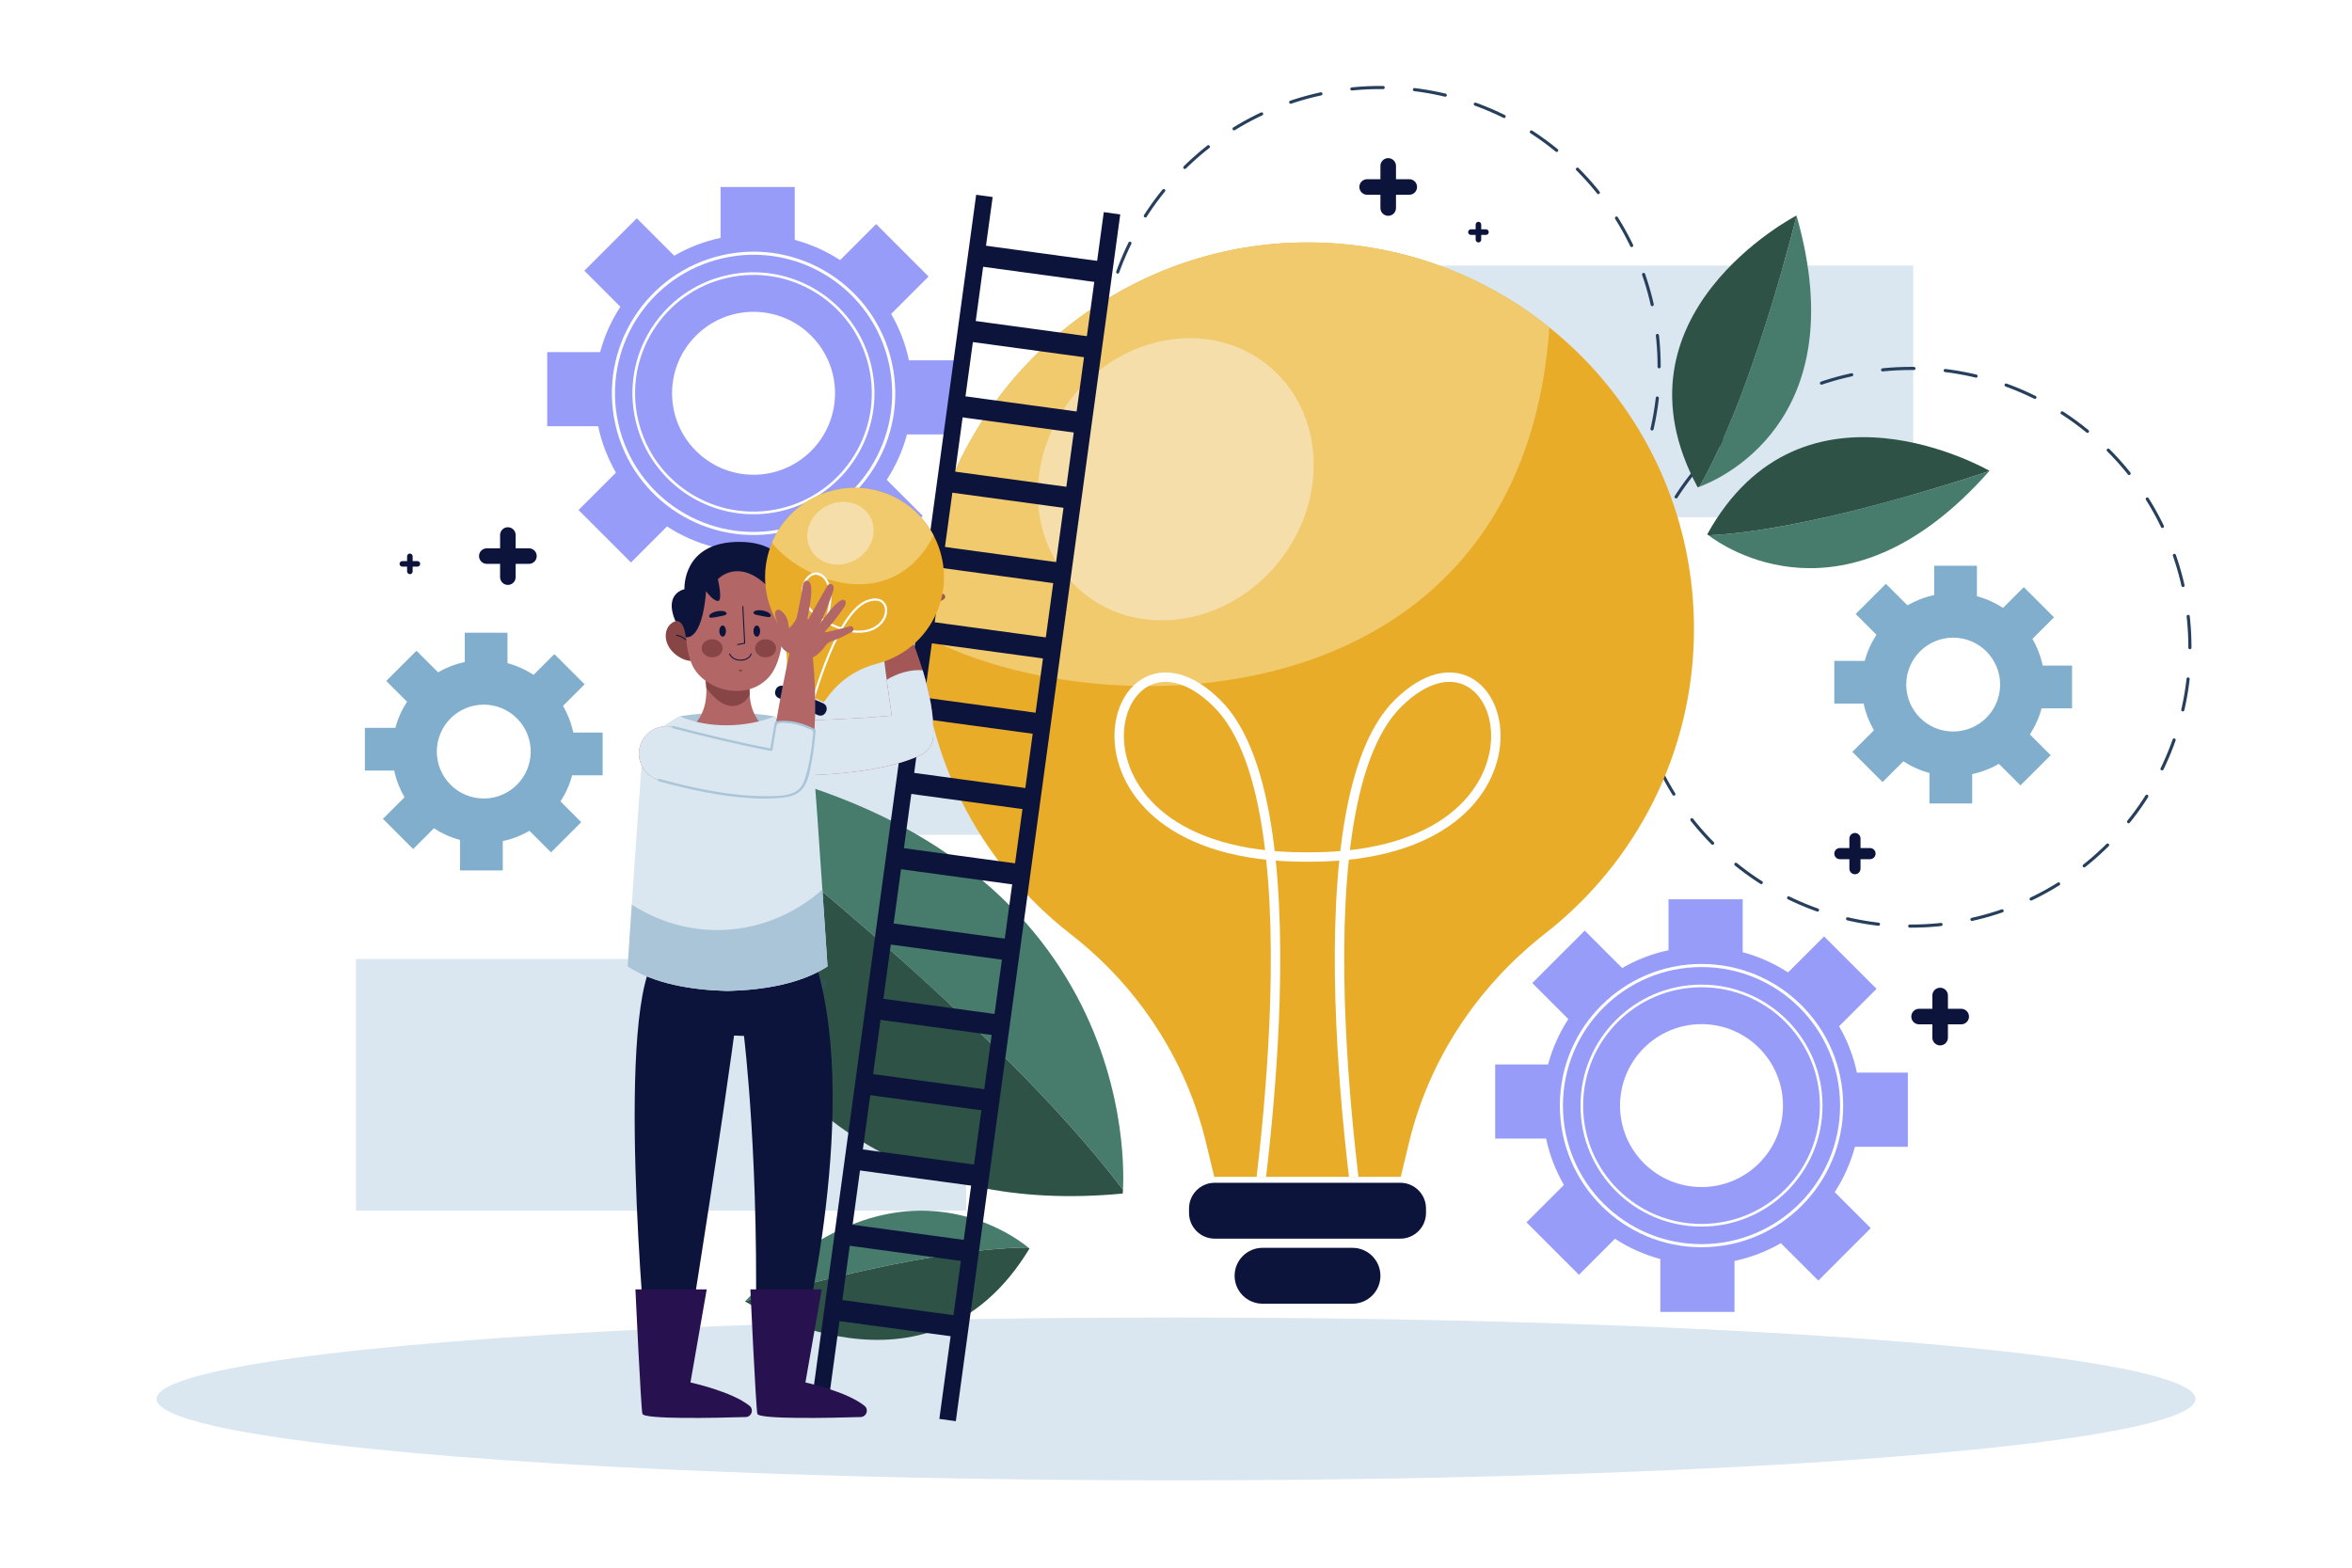 <?xml version="1.0" encoding="utf-8"?>
<!-- Generator: Adobe Illustrator 27.5.0, SVG Export Plug-In . SVG Version: 6.00 Build 0)  -->
<svg version="1.1" xmlns="http://www.w3.org/2000/svg" xmlns:xlink="http://www.w3.org/1999/xlink" x="0px" y="0px"
	 viewBox="0 0 750 500" style="enable-background:new 0 0 750 500;" xml:space="preserve">
<g id="BACKGROUND">
	<rect style="fill:#FFFFFF;" width="750" height="500"/>
</g>
<g id="OBJECTS">
	<g>
		<rect x="113.52" y="305.865" style="fill:#DAE6F0;" width="194.553" height="80.275"/>
		<rect x="259.165" y="185.986" style="fill:#DAE6F0;" width="194.553" height="80.275"/>
		<rect x="415.523" y="84.703" style="fill:#DAE6F0;" width="194.553" height="80.275"/>
	</g>
	<g>
		
			<ellipse transform="matrix(0.707 -0.707 0.707 0.707 46.33 345.471)" style="fill:none;stroke:#263F5C;stroke-linecap:round;stroke-miterlimit:10;stroke-dasharray:10,10,10;" cx="440.186" cy="116.81" rx="88.947" ry="88.947"/>
		
			<ellipse transform="matrix(0.707 -0.707 0.707 0.707 32.565 491.411)" style="fill:none;stroke:#263F5C;stroke-linecap:round;stroke-miterlimit:10;stroke-dasharray:10,10,10;" cx="609.468" cy="206.396" rx="88.947" ry="88.947"/>
	</g>
	<ellipse style="fill:#DAE6F0;" cx="375" cy="446.172" rx="325.069" ry="25.965"/>
	<g>
		<g>
			<defs>
				<path id="SVGID_1_" d="M540.175,200.56c0-67.651-54.511-122.57-122.005-123.231c-67.78-0.664-123.877,54.359-124.464,122.14
					c-0.347,40.048,18.413,75.724,47.712,98.475c21.495,16.69,36.813,40.064,43.167,66.526l2.61,10.872h59.485l2.61-10.869
					c6.381-26.577,21.897-49.917,43.439-66.74C521.607,275.18,540.175,240.04,540.175,200.56z"/>
			</defs>
			<clipPath id="SVGID_00000169545851220940811690000017362663929496058271_">
				<use xlink:href="#SVGID_1_"  style="overflow:visible;"/>
			</clipPath>
			<path style="clip-path:url(#SVGID_00000169545851220940811690000017362663929496058271_);fill:#E8AC29;" d="M540.175,200.56
				c0-67.651-54.511-122.57-122.005-123.231c-67.78-0.664-123.877,54.359-124.464,122.14c-0.347,40.048,18.413,75.724,47.712,98.475
				c21.495,16.69,36.813,40.064,43.167,66.526l2.61,10.872h59.485l2.61-10.869c6.381-26.577,21.897-49.917,43.439-66.74
				C521.607,275.18,540.175,240.04,540.175,200.56z"/>
			<path style="clip-path:url(#SVGID_00000169545851220940811690000017362663929496058271_);fill:#F0CA6C;" d="M494.064,104.443
				c-20.817-16.726-47.178-26.833-75.894-27.114c-67.78-0.664-123.877,54.359-124.464,122.14c-0.008,0.944,0.005,1.883,0.017,2.823
				C347.851,232.508,485.048,232.508,494.064,104.443z"/>
			
				<path style="clip-path:url(#SVGID_00000169545851220940811690000017362663929496058271_);fill:none;stroke:#FFFFFF;stroke-width:3;stroke-miterlimit:10;" d="
				M435.506,403.005c0,0-24.538-144.57,10.392-178.787s57.33,49.12-28.214,49.12h-1.493c-85.545,0-63.145-83.338-28.214-49.12
				s10.393,178.787,10.393,178.787"/>
		</g>
		<path style="fill:#0C143B;" d="M446.522,395.057h-59.168c-4.528,0-8.198-3.67-8.198-8.198v-1.426c0-4.528,3.67-8.198,8.198-8.198
			h59.168c4.528,0,8.198,3.67,8.198,8.198v1.426C454.72,391.387,451.05,395.057,446.522,395.057z"/>
		<path style="fill:#0C143B;" d="M431.275,415.805h-28.673c-4.921,0-8.911-3.99-8.911-8.911v0c0-4.921,3.99-8.911,8.911-8.911
			h28.673c4.921,0,8.911,3.99,8.911,8.911v0C440.186,411.816,436.196,415.805,431.275,415.805z"/>
		
			<ellipse transform="matrix(0.624 -0.781 0.781 0.624 21.655 350.436)" style="fill:#F5DEA9;" cx="375" cy="152.714" rx="46.763" ry="42.143"/>
	</g>
	<g>
		<g>
			<path style="fill:#477C6C;" d="M358.095,379.46c0.66-12.652,1.774-120.949-151.687-139.725
				C237.623,263.414,318.159,326.792,358.095,379.46z"/>
			<path style="fill:#2E5245;" d="M206.408,239.735c-0.076-0.009-0.149-0.02-0.225-0.029c0,0,11.851,154.319,151.832,140.965
				c0,0,0.039-0.422,0.081-1.211C318.159,326.792,237.623,263.414,206.408,239.735z"/>
		</g>
		<g>
			<path style="fill:#477C6C;" d="M327.861,397.868c-4.347-3.595-42.757-32.75-90.217,17.113
				C254.395,410.112,298.433,398.157,327.861,397.868z"/>
			<path style="fill:#2E5245;" d="M237.644,414.981c-0.023,0.025-0.047,0.048-0.07,0.073c0,0,58.302,36.741,90.699-16.835
				c0,0-0.14-0.126-0.411-0.35C298.433,398.157,254.395,410.112,237.644,414.981z"/>
		</g>
	</g>
	<g>
		<g>
			<path style="fill:#477C6C;" d="M541.865,155.258c5.304-1.921,49.916-20.226,31.031-86.424
				C568.592,85.74,556.549,129.753,541.865,155.258z"/>
			<path style="fill:#2E5245;" d="M572.896,68.834c-0.009-0.033-0.018-0.065-0.027-0.097c0,0-61.243,31.596-31.514,86.698
				c0,0,0.18-0.057,0.511-0.177C556.549,129.753,568.592,85.74,572.896,68.834z"/>
		</g>
		<g>
			<path style="fill:#477C6C;" d="M544.826,170.737c4.479,3.429,43.959,31.118,89.509-20.495
				C617.779,155.738,574.222,169.341,544.826,170.737z"/>
			<path style="fill:#2E5245;" d="M634.335,150.242c0.022-0.025,0.045-0.05,0.067-0.075c0,0-59.643-34.522-90.001,20.235
				c0,0,0.145,0.121,0.424,0.335C574.222,169.341,617.779,155.738,634.335,150.242z"/>
		</g>
	</g>
	<g>
		<g>
			<path style="fill:#979CF9;" d="M306.089,138.564v-23.65h-16.244c-1.115-5.28-3.059-10.252-5.679-14.785l11.937-11.937
				L279.38,71.469l-11.494,11.494c-4.397-2.863-9.263-5.064-14.462-6.456V59.635h-23.65v16.244
				c-5.281,1.115-10.252,3.059-14.785,5.679L203.052,69.62l-16.723,16.723l11.494,11.494c-2.863,4.397-5.064,9.263-6.456,14.462
				h-16.873v23.65h16.244c1.115,5.28,3.059,10.252,5.679,14.785l-11.937,11.937l16.723,16.723l11.494-11.494
				c4.397,2.863,9.263,5.064,14.462,6.456v16.872h23.65v-16.244c5.28-1.115,10.252-3.059,14.785-5.679l11.937,11.937l16.723-16.723
				l-11.494-11.494c2.863-4.397,5.064-9.263,6.456-14.462H306.089z M240.292,151.414c-14.35,0-25.982-11.633-25.982-25.982
				c0-14.349,11.633-25.982,25.982-25.982c14.35,0,25.982,11.633,25.982,25.982C266.274,139.781,254.641,151.414,240.292,151.414z"
				/>
			
				<ellipse transform="matrix(0.976 -0.218 0.218 0.976 -21.569 55.414)" style="fill:none;stroke:#FFFFFF;stroke-width:0.985;stroke-miterlimit:10;" cx="240.292" cy="125.432" rx="44.681" ry="44.681"/>
			
				<ellipse transform="matrix(0.974 -0.226 0.226 0.974 -22.134 57.566)" style="fill:none;stroke:#FFFFFF;stroke-width:0.841;stroke-miterlimit:10;" cx="240.292" cy="125.432" rx="38.167" ry="38.167"/>
		</g>
		<g>
			<path style="fill:#979CF9;" d="M608.371,365.754v-23.65h-16.244c-1.115-5.28-3.059-10.252-5.679-14.785l11.937-11.937
				l-16.723-16.723l-11.494,11.494c-4.397-2.863-9.263-5.064-14.462-6.456v-16.872h-23.65v16.244
				c-5.281,1.115-10.252,3.059-14.785,5.679l-11.937-11.937l-16.723,16.723l11.494,11.494c-2.863,4.397-5.064,9.263-6.456,14.462
				h-16.872v23.65h16.244c1.115,5.28,3.059,10.252,5.679,14.785l-11.937,11.937l16.723,16.723l11.494-11.494
				c4.397,2.863,9.263,5.064,14.462,6.456v16.872h23.65v-16.244c5.28-1.115,10.252-3.059,14.785-5.679l11.937,11.937l16.723-16.723
				l-11.494-11.494c2.863-4.398,5.064-9.263,6.456-14.463H608.371z M542.574,378.604c-14.35,0-25.982-11.633-25.982-25.982
				c0-14.35,11.633-25.982,25.982-25.982c14.349,0,25.982,11.633,25.982,25.982C568.556,366.972,556.924,378.604,542.574,378.604z"
				/>
			<circle style="fill:none;stroke:#FFFFFF;stroke-width:0.985;stroke-miterlimit:10;" cx="542.574" cy="352.622" r="44.681"/>
			<circle style="fill:none;stroke:#FFFFFF;stroke-width:0.841;stroke-miterlimit:10;" cx="542.574" cy="352.622" r="38.167"/>
		</g>
		<path style="fill:#80AECC;" d="M192.167,247.272v-13.625h-9.358c-0.643-3.042-1.762-5.906-3.271-8.518l6.877-6.877l-9.634-9.634
			l-6.622,6.622c-2.533-1.65-5.337-2.917-8.332-3.719v-9.72h-13.625v9.358c-3.042,0.643-5.906,1.762-8.518,3.272l-6.877-6.877
			l-9.634,9.634l6.622,6.622c-1.649,2.533-2.917,5.336-3.719,8.332h-9.72v13.625h9.358c0.643,3.042,1.762,5.906,3.271,8.518
			l-6.877,6.877l9.634,9.634l6.622-6.622c2.533,1.65,5.337,2.917,8.332,3.719v9.72h13.625v-9.358
			c3.042-0.643,5.906-1.762,8.518-3.272l6.877,6.877l9.634-9.634l-6.622-6.622c1.649-2.533,2.917-5.337,3.719-8.332H192.167z
			 M154.261,254.675c-8.267,0-14.968-6.702-14.968-14.968s6.702-14.968,14.968-14.968c8.267,0,14.968,6.702,14.968,14.968
			S162.528,254.675,154.261,254.675z"/>
		<path style="fill:#80AECC;" d="M660.733,225.91v-13.625h-9.358c-0.643-3.042-1.762-5.906-3.272-8.518l6.877-6.877l-9.634-9.634
			l-6.622,6.622c-2.533-1.65-5.336-2.917-8.332-3.719v-9.72h-13.625v9.358c-3.042,0.643-5.906,1.762-8.518,3.272l-6.877-6.877
			l-9.634,9.634l6.622,6.622c-1.649,2.533-2.917,5.337-3.719,8.332h-9.72v13.625h9.358c0.643,3.042,1.762,5.906,3.272,8.518
			l-6.877,6.877l9.634,9.634l6.622-6.622c2.533,1.65,5.336,2.917,8.332,3.719v9.72h13.625v-9.358
			c3.042-0.643,5.906-1.762,8.518-3.272l6.877,6.877l9.634-9.634l-6.622-6.622c1.649-2.533,2.917-5.336,3.719-8.332H660.733z
			 M622.826,233.312c-8.267,0-14.968-6.702-14.968-14.968c0-8.267,6.702-14.968,14.968-14.968s14.968,6.702,14.968,14.968
			C637.795,226.611,631.093,233.312,622.826,233.312z"/>
	</g>
	<g>
		<g>
			
				<rect x="285.069" y="60.625" transform="matrix(0.991 0.135 -0.135 0.991 36.959 -36.445)" style="fill:#0C143B;" width="5.3" height="388.384"/>
			
				<rect x="325.756" y="66.158" transform="matrix(0.991 0.135 -0.135 0.991 38.076 -41.877)" style="fill:#0C143B;" width="5.3" height="388.384"/>
			
				<rect x="311.131" y="80.672" transform="matrix(0.991 0.135 -0.135 0.991 14.353 -43.929)" style="fill:#0C143B;" width="41.062" height="6.772"/>
			
				<rect x="307.865" y="104.689" transform="matrix(0.991 0.135 -0.135 0.991 17.56 -43.27)" style="fill:#0C143B;" width="41.062" height="6.772"/>
			
				<rect x="304.599" y="128.705" transform="matrix(0.991 0.135 -0.135 0.991 20.767 -42.61)" style="fill:#0C143B;" width="41.062" height="6.772"/>
			
				<rect x="301.332" y="152.722" transform="matrix(0.991 0.135 -0.135 0.991 23.974 -41.951)" style="fill:#0C143B;" width="41.062" height="6.772"/>
			
				<rect x="298.066" y="176.738" transform="matrix(0.991 0.135 -0.135 0.991 27.18 -41.292)" style="fill:#0C143B;" width="41.062" height="6.772"/>
			
				<rect x="294.8" y="200.755" transform="matrix(0.991 0.135 -0.135 0.991 30.387 -40.632)" style="fill:#0C143B;" width="41.062" height="6.772"/>
			
				<rect x="291.533" y="224.771" transform="matrix(0.991 0.135 -0.135 0.991 33.594 -39.973)" style="fill:#0C143B;" width="41.062" height="6.772"/>
			
				<rect x="288.267" y="248.788" transform="matrix(0.991 0.135 -0.135 0.991 36.8 -39.314)" style="fill:#0C143B;" width="41.062" height="6.772"/>
			
				<rect x="285.001" y="272.804" transform="matrix(0.991 0.135 -0.135 0.991 40.007 -38.655)" style="fill:#0C143B;" width="41.062" height="6.772"/>
			
				<rect x="281.734" y="296.821" transform="matrix(0.991 0.135 -0.135 0.991 43.214 -37.995)" style="fill:#0C143B;" width="41.062" height="6.772"/>
			
				<rect x="278.468" y="320.837" transform="matrix(0.991 0.135 -0.135 0.991 46.421 -37.336)" style="fill:#0C143B;" width="41.062" height="6.772"/>
			
				<rect x="275.202" y="344.854" transform="matrix(0.991 0.135 -0.135 0.991 49.627 -36.677)" style="fill:#0C143B;" width="41.062" height="6.772"/>
			
				<rect x="271.936" y="368.87" transform="matrix(0.991 0.135 -0.135 0.991 52.834 -36.018)" style="fill:#0C143B;" width="41.062" height="6.772"/>
			
				<rect x="268.669" y="392.887" transform="matrix(0.991 0.135 -0.135 0.991 56.041 -35.358)" style="fill:#0C143B;" width="41.062" height="6.772"/>
			
				<rect x="265.403" y="416.904" transform="matrix(0.991 0.135 -0.135 0.991 59.247 -34.699)" style="fill:#0C143B;" width="41.062" height="6.772"/>
		</g>
		<g>
			<path style="fill:#AAC5D8;" d="M216.745,228.477c0,0,14.091-2.673,30.318,0C247.063,228.477,232.138,237.922,216.745,228.477z"/>
			<path style="fill:#A35757;" d="M252.295,229.909c8.323-0.205,21.289-0.666,32.082-1.67c0,0-4.009-26.123-4.009-36.066
				l5.244,0.213c0,0,12.942,24.967,11.965,42.64c-0.136,2.463-1.65,4.633-3.864,5.72c-5.126,2.515-16.876,6.364-41.046,6.627
				c-4.87,0.053-8.873-3.866-8.873-8.736v0C243.795,233.902,247.561,230.026,252.295,229.909z"/>
			<path style="fill:#DAE6F0;" d="M282.752,216.818c0.861,6.44,1.625,11.421,1.625,11.421c-10.793,1.004-23.759,1.465-32.082,1.67
				c-4.734,0.117-8.501,3.992-8.501,8.728v0c0,4.87,4.003,8.789,8.873,8.736c24.171-0.263,35.92-4.112,41.046-6.627
				c2.214-1.086,3.728-3.257,3.864-5.72c0.366-6.627-1.225-14.28-3.357-21.258C290.425,213.461,286.065,214.727,282.752,216.818z"/>
			<path style="fill:#A35757;" d="M281.04,198.029c0,0-3.619-1.194-3.132-5.007c0.487-3.813-2.341-6.845-1.305-8.451
				c0.856-1.327,2.793,0.501,3.58,2.35c0.576,1.354,0.453,3.218,0.77,2.991c0.317-0.227,1.971-1.98,2.323-3.283
				c0.399-1.481,1.833-9.042,1.854-9.396c0.156-2.646,1.457-2.347,1.457-2.347c1.985,0.104,1.26,5.172,1.077,6.585
				c-0.277,2.132-0.999,5.634-0.999,5.634l0.303,0.123c0,0,5.688-10.046,5.989-10.564c0.511-0.88,1.254-0.797,1.523-0.661
				c0.41,0.208,0.838,0.814,0.452,2.076c-0.583,1.906-2.976,8.488-4.47,10.846c0,0,3.764-5.376,5.792-6.993
				c0.673-0.536,1.742-1.42,2.424-0.704c0.778,0.817-0.459,2.368-0.63,2.621c-1.169,1.724-4.119,5.638-5.723,7.135l0.175,0.373
				c0,0,5.825-1.348,7.452-1.863c0.157-0.05,0.931-0.321,1.294,0.304c0.57,0.982-0.442,1.457-0.644,1.564
				c-1.006,0.533-4.255,2.22-6.282,2.862c-0.711,0.225-1.34,0.657-1.768,1.267c-1.008,1.433-3.112,3.937-5.843,4.539
				C282.824,200.886,281.04,198.029,281.04,198.029z"/>
			<g>
				<path style="fill:#874545;" d="M222.335,200.791c2.127,2.858,2.743,7.662,0.376,9.386c-2.367,1.724-6.821-0.285-8.948-3.142
					c-2.127-2.858-1.932-6.572,0.435-8.296C216.565,197.014,220.208,197.933,222.335,200.791z"/>
				<g>
					<g>
						<path style="fill:#0C143B;" d="M220.086,205.079c-0.327-0.429-0.735-0.806-1.156-1.141c-0.911-0.726-1.969-1.26-3.119-1.475
							c-0.198-0.037-0.283,0.267-0.084,0.304c1.109,0.207,2.139,0.716,3.016,1.423c0.283,0.228,0.551,0.474,0.799,0.739
							c0.073,0.078,0.145,0.158,0.214,0.239c0.017,0.02,0.105,0.131,0.058,0.07C219.935,205.397,220.209,205.24,220.086,205.079
							L220.086,205.079z"/>
					</g>
				</g>
			</g>
			<path style="fill:#2F5356;" d="M235.893,324.933c13.432-1.213,25.75-5.104,27.987-12.201l-58.475,5.592
				c0,0,4.5,7.027,21.087,7.027C229.611,325.351,232.782,325.214,235.893,324.933"/>
			<g>
				<path style="fill:#0C143B;" d="M238.549,303.662v26.716l-4.487-0.087c0,0-3.64,28.126-15.259,100.688l-12.669-0.131
					c0,0-10.586-112.305,3.796-126.593L238.549,303.662z"/>
				<path style="fill:#0C143B;" d="M233.255,304.272l1.996,26.041l1.984,0.039c0,0,5.162,41.979,3.574,100.626h14.293
					c0,0,20.646-80.23,3.803-127.316L233.255,304.272z"/>
			</g>
			<path style="fill:#B26666;" d="M250.328,235.596c-14.86-4.582-10.807-19.759-10.807-19.759h-14.764
				c0,0,4.053,15.177-10.807,19.759c-0.926,0.286-1.799,0.572-2.636,0.861c11.79,11.667,31.104,8.75,41.602,0.184
				c0.006-0.066,0.015-0.132,0.021-0.198C252.108,236.158,251.24,235.877,250.328,235.596z"/>
			<g>
				<path style="fill:#874545;" d="M225.24,219.435c-0.096-2.144-0.484-3.598-0.484-3.598l6.851-0.827v-0.128l0.531,0.064
					l0.531-0.064v0.128l6.851,0.827c0,0-0.662,2.479-0.47,5.736C237.547,224.609,232.139,228.818,225.24,219.435z"/>
			</g>
			<path style="fill:#B26666;" d="M249.425,191.064c0.622,6.196,1.14,19.544-4.694,25.369c-7.671,7.66-20.939,3.126-24.172-4.725
				c-2.79-6.776-2.779-19.189,2.099-27.348c2.528-4.228,7.837-7.301,14.36-6.971C246.698,177.881,249.229,189.113,249.425,191.064z"
				/>
			<g>
				<g>
					<path style="fill:#0C143B;" d="M236.714,193.423c0.089,1.753,0.178,3.505,0.266,5.258c0.066,1.295,0.131,2.59,0.197,3.885
						c0.026,0.505,0.051,1.01,0.077,1.516c0.014,0.271-0.034,0.647,0.046,0.909c0.013,0.041-0.015,0.121,0.008,0.158
						c-0.121-0.194,0.265-0.12-0.063-0.116c-0.125,0.002-0.269,0.052-0.391,0.076c-0.564,0.109-1.127,0.218-1.691,0.327
						c-0.199,0.038-0.115,0.342,0.084,0.304c0.754-0.146,1.507-0.291,2.26-0.437c0.064-0.012,0.119-0.087,0.116-0.152
						c-0.173-3.422-0.346-6.844-0.52-10.266c-0.025-0.487-0.049-0.974-0.074-1.461C237.019,193.222,236.703,193.221,236.714,193.423
						L236.714,193.423z"/>
				</g>
			</g>
			<g>
				<path style="fill:#874545;" d="M230.432,206.77c0,1.592-1.496,2.883-3.34,2.883c-1.845,0-3.34-1.291-3.34-2.883
					c0-1.592,1.496-2.883,3.34-2.883C228.936,203.886,230.432,205.177,230.432,206.77z"/>
			</g>
			<g>
				<path style="fill:#874545;" d="M247.454,206.77c0,1.592-1.496,2.883-3.34,2.883c-1.845,0-3.34-1.291-3.34-2.883
					c0-1.592,1.495-2.883,3.34-2.883C245.958,203.886,247.454,205.177,247.454,206.77z"/>
			</g>
			<path style="fill:#0C143B;" d="M226.142,196.645c0.124,0.641,1.349,0.322,2.88,0.032c1.531-0.29,2.789-0.439,2.665-1.08
				c-0.124-0.641-1.465-0.926-2.997-0.636C227.159,195.25,226.018,196.004,226.142,196.645z"/>
			<path style="fill:#0C143B;" d="M240.27,195.363c-0.127,0.64,1.13,0.796,2.66,1.092c1.53,0.296,2.753,0.621,2.88-0.019
				c0.127-0.64-1.011-1.4-2.54-1.696C241.739,194.444,240.397,194.723,240.27,195.363z"/>
			<path style="fill:#DAE6F0;" d="M259.74,248.185c-0.483-5.477-1.705-10.768-4.692-15.371c-2.948-1.23-5.782-2.87-7.985-4.338
				c-9.361,3.663-21.09,3.937-30.318,0c-1.149,0.228-11.324,6.321-11.867,11.64c-0.287,2.809-0.372,5.646-0.586,8.069
				c-0.569,6.449-4.14,60.051-4.14,60.051c8.61,5.582,20.399,7.474,31.194,7.796h1.341c10.794-0.322,22.584-2.214,31.194-7.796
				C263.88,308.236,260.309,254.635,259.74,248.185z"/>
			<path style="fill:#AAC5D8;" d="M201.474,288.527c-0.736,10.903-1.322,19.709-1.322,19.709c8.61,5.582,20.399,7.474,31.194,7.796
				h1.341c10.794-0.322,22.584-2.214,31.194-7.796c0,0-0.767-11.518-1.647-24.517C245.835,298.307,221.53,301.427,201.474,288.527z"
				/>
			<path style="fill:#0C143B;" d="M229.368,201.275c0,0.977,0.476,1.769,1.064,1.769c0.587,0,1.064-0.792,1.064-1.769
				c0-0.977-0.476-1.769-1.064-1.769C229.845,199.505,229.368,200.298,229.368,201.275z"/>
			<path style="fill:#0C143B;" d="M240.261,201.275c0,0.977,0.476,1.769,1.064,1.769s1.064-0.792,1.064-1.769
				c0-0.977-0.476-1.769-1.064-1.769S240.261,200.298,240.261,201.275z"/>
			<g>
				<path style="fill:#28114F;" d="M262.017,411.233l-5.187,29.692c0,0,13.149,2.843,18.842,7.45
					c1.459,1.181,0.653,3.521-1.231,3.578c-9.253,0.281-32.558,0.803-32.946-1.042c-0.484-2.303-2.219-39.678-2.219-39.678H262.017z
					"/>
			</g>
			<g>
				<path style="fill:#28114F;" d="M225.359,411.233l-5.187,29.692c0,0,13.149,2.843,18.842,7.45
					c1.459,1.181,0.653,3.521-1.231,3.578c-9.253,0.281-32.558,0.803-32.946-1.042c-0.484-2.303-2.219-39.678-2.219-39.678H225.359z
					"/>
			</g>
			<ellipse style="fill:#874545;" cx="236.169" cy="213.836" rx="0.671" ry="0.281"/>
			<g>
				<g>
					<path style="fill:#0C143B;" d="M232.523,208.626c0.323,0.88,1.198,1.527,2.052,1.823c1.486,0.516,3.494,0.316,4.572-0.932
						c0.221-0.256,0.429-0.563,0.526-0.891c0.057-0.195-0.247-0.278-0.304-0.084c-0.226,0.766-0.991,1.347-1.707,1.603
						c-1.42,0.507-3.293,0.276-4.348-0.87c-0.187-0.203-0.409-0.521-0.487-0.733C232.757,208.353,232.453,208.434,232.523,208.626
						L232.523,208.626z"/>
				</g>
			</g>
			<path style="fill:#0C143B;" d="M215.383,198.125c0,0,2.585-0.991,3.295,5.068c0,0,5.139,1.736,6.486-14.634
				c0,0,2.115,3.047,3.75,3.118c1.635,0.071,0-6.945,0-6.945s6.086-6.732,15.199,1.63c0,0,3.028,3.207,5.092,3.452
				c4.279,0.509,5.622-16.781-13.107-16.988c-18.729-0.207-17.84,15.094-17.84,15.094S211.521,189.174,215.383,198.125z"/>
			<g>
				<g>
					<defs>
						<path id="SVGID_00000067215401311693573800000012630850160566708144_" d="M298.646,195.441
							c6.235-14.359-0.274-31.04-14.539-37.401c-14.326-6.388-31.303,0.121-37.675,14.454c-3.764,8.468-3.071,17.77,1.052,25.299
							c3.024,5.523,4.121,11.897,3.031,18.099l-0.448,2.548l12.626,5.482l1.556-2.067c3.804-5.053,9.248-8.577,15.371-10.162
							C287.828,209.568,295.008,203.821,298.646,195.441z"/>
					</defs>
					<clipPath id="SVGID_00000105402652362124129570000004527282528065711257_">
						<use xlink:href="#SVGID_00000067215401311693573800000012630850160566708144_"  style="overflow:visible;"/>
					</clipPath>
					<path style="clip-path:url(#SVGID_00000105402652362124129570000004527282528065711257_);fill:#E8AC29;" d="M298.646,195.441
						c6.235-14.359-0.274-31.04-14.539-37.401c-14.326-6.388-31.303,0.121-37.675,14.454c-3.764,8.468-3.071,17.77,1.052,25.299
						c3.024,5.523,4.121,11.897,3.031,18.099l-0.448,2.548l12.626,5.482l1.556-2.067c3.804-5.053,9.248-8.577,15.371-10.162
						C287.828,209.568,295.008,203.821,298.646,195.441z"/>
					<path style="clip-path:url(#SVGID_00000105402652362124129570000004527282528065711257_);fill:#F0CA6C;" d="M297.717,170.79
						c-2.877-5.469-7.541-10.043-13.61-12.75c-14.326-6.388-31.304,0.121-37.675,14.454c-0.089,0.2-0.173,0.4-0.257,0.601
						C254.88,184.497,284.001,197.142,297.717,170.79z"/>
					
						<path style="clip-path:url(#SVGID_00000105402652362124129570000004527282528065711257_);fill:none;stroke:#FFFFFF;stroke-width:0.694;stroke-miterlimit:10;" d="
						M257.772,228.765c0,0,8.115-32.947,18.683-36.991c10.568-4.044,7.642,15.71-10.516,7.826l-0.317-0.138
						c-18.157-7.884-5.722-23.509-1.462-13.026c4.261,10.482-14.272,38.907-14.272,38.907"/>
				</g>
				<path style="fill:#0C143B;" d="M260.843,228.093l-12.559-5.453c-0.961-0.417-1.402-1.535-0.985-2.496l0.131-0.303
					c0.417-0.961,1.535-1.402,2.496-0.984l12.559,5.453c0.961,0.417,1.402,1.535,0.985,2.496l-0.131,0.303
					C262.921,228.07,261.804,228.51,260.843,228.093z"/>
				<path style="fill:#0C143B;" d="M255.694,231.092l-6.086-2.643c-1.045-0.454-1.524-1.668-1.07-2.713l0,0
					c0.454-1.045,1.668-1.524,2.713-1.07l6.086,2.643c1.045,0.454,1.524,1.668,1.07,2.713l0,0
					C257.953,231.066,256.739,231.545,255.694,231.092z"/>
				<path style="fill:#F5DEA9;" d="M263.431,161.445c-5.281,2.798-7.518,8.924-4.996,13.684c2.522,4.759,8.847,6.349,14.128,3.551
					c5.281-2.798,7.518-8.924,4.996-13.684C275.037,160.237,268.711,158.647,263.431,161.445z"/>
			</g>
			<g>
				<path style="fill:#B26666;" d="M214.64,231.912c8.058,2.094,20.65,5.22,31.302,7.226c0,0,4.257-25.693,6.994-35.251l5.748,1.272
					c0,0,3.885,27.416-1.919,44.138c-0.809,2.33-2.861,4-5.289,4.435c-5.62,1.007-17.976,1.473-41.285-4.928
					c-4.696-1.29-7.466-6.159-6.125-10.841v0C205.369,233.41,210.057,230.721,214.64,231.912z"/>
				<path style="fill:#B26666;" d="M251.809,208.365c0,0-3.619-1.194-3.132-5.007c0.487-3.813-2.341-6.845-1.305-8.451
					c0.856-1.327,2.793,0.501,3.58,2.35c0.576,1.354,0.453,3.218,0.77,2.991c0.317-0.227,1.971-1.98,2.323-3.284
					c0.399-1.481,1.833-9.042,1.853-9.396c0.156-2.646,1.457-2.347,1.457-2.347c1.985,0.104,1.26,5.172,1.077,6.585
					c-0.277,2.132-0.999,5.634-0.999,5.634l0.303,0.123c0,0,5.688-10.046,5.989-10.564c0.511-0.88,1.254-0.797,1.523-0.661
					c0.41,0.208,0.838,0.814,0.452,2.076c-0.582,1.906-2.976,8.488-4.47,10.846c0,0,3.764-5.376,5.793-6.993
					c0.673-0.536,1.742-1.42,2.423-0.703c0.778,0.817-0.459,2.368-0.63,2.621c-1.17,1.724-4.119,5.638-5.723,7.134l0.175,0.373
					c0,0,5.825-1.348,7.452-1.863c0.157-0.05,0.931-0.321,1.294,0.304c0.57,0.982-0.442,1.457-0.644,1.564
					c-1.006,0.533-4.255,2.22-6.282,2.862c-0.711,0.225-1.339,0.657-1.768,1.267c-1.008,1.433-3.112,3.937-5.843,4.539
					C253.593,211.222,251.809,208.365,251.809,208.365z"/>
				<path style="fill:#DAE6F0;" d="M247.443,230.448c-0.898,5.049-1.501,8.69-1.501,8.69c-10.652-2.006-23.244-5.133-31.302-7.226
					c-4.583-1.191-9.271,1.498-10.575,6.05v0c-1.341,4.682,1.429,9.551,6.125,10.841c23.309,6.401,35.665,5.935,41.285,4.928
					c2.428-0.435,4.48-2.105,5.289-4.435c1.691-4.872,2.556-10.651,2.938-16.396C255.804,230.829,251.551,229.72,247.443,230.448z"
					/>
				<g>
					<g>
						<path style="fill:#AAC5D8;" d="M210.091,249.165c9.669,2.644,19.594,4.843,29.628,5.414c2.829,0.161,5.675,0.185,8.501-0.055
							c2.854-0.242,5.795-0.621,7.725-3.007c1.769-2.188,2.268-5.53,2.809-8.21c0.692-3.431,1.083-6.916,1.323-10.406
							c0.009-0.124-0.076-0.267-0.186-0.324c-3.89-2.028-8.155-3.201-12.548-2.49c-0.116,0.019-0.242,0.147-0.262,0.262
							c-0.514,2.894-1.02,5.79-1.501,8.69c0.154-0.087,0.308-0.175,0.461-0.262c-10.522-1.991-20.94-4.536-31.302-7.226
							c-0.467-0.121-0.667,0.602-0.199,0.723c10.362,2.69,20.78,5.235,31.302,7.226c0.183,0.035,0.426-0.049,0.461-0.262
							c0.328-1.979,0.67-3.956,1.015-5.933c0.147-0.839,0.057-2.296,0.976-2.607c0.731-0.247,1.811-0.117,2.57-0.077
							c1.936,0.101,3.838,0.565,5.65,1.242c0.461,0.173,0.916,0.359,1.366,0.56c0.278,0.125,1.044,0.347,1.228,0.589
							c0.45,0.592,0.061,1.975-0.007,2.681c-0.202,2.112-0.477,4.217-0.858,6.304c-0.318,1.743-0.707,3.474-1.2,5.176
							c-0.506,1.749-1.033,3.44-2.452,4.674c-2.41,2.097-6.499,2.024-9.538,2.088c-4.224,0.088-8.454-0.259-12.638-0.817
							c-7.478-0.997-14.854-2.69-22.125-4.679C209.824,248.314,209.625,249.037,210.091,249.165L210.091,249.165z"/>
					</g>
				</g>
			</g>
		</g>
	</g>
	<g>
		<g>
			<path style="fill:#0C143B;" d="M442.668,68.834L442.668,68.834c1.371,0,2.482-1.111,2.482-2.482V52.917
				c0-1.371-1.111-2.482-2.482-2.482l0,0c-1.371,0-2.482,1.111-2.482,2.482v13.435C440.186,67.723,441.297,68.834,442.668,68.834z"
				/>
			<path style="fill:#0C143B;" d="M433.468,59.635L433.468,59.635c0,1.371,1.111,2.482,2.482,2.482h13.435
				c1.371,0,2.482-1.111,2.482-2.482l0,0c0-1.371-1.111-2.482-2.482-2.482H435.95C434.579,57.153,433.468,58.264,433.468,59.635z"/>
		</g>
		<g>
			<path style="fill:#0C143B;" d="M618.668,333.423L618.668,333.423c1.371,0,2.482-1.111,2.482-2.482v-13.435
				c0-1.371-1.111-2.482-2.482-2.482l0,0c-1.371,0-2.482,1.111-2.482,2.482v13.435C616.186,332.312,617.297,333.423,618.668,333.423
				z"/>
			<path style="fill:#0C143B;" d="M609.468,324.224L609.468,324.224c0,1.371,1.111,2.482,2.482,2.482h13.435
				c1.371,0,2.482-1.111,2.482-2.482l0,0c0-1.371-1.111-2.482-2.482-2.482H611.95C610.579,321.742,609.468,322.853,609.468,324.224z
				"/>
		</g>
		<g>
			<path style="fill:#0C143B;" d="M161.948,186.557L161.948,186.557c1.371,0,2.482-1.111,2.482-2.482V170.64
				c0-1.371-1.111-2.482-2.482-2.482l0,0c-1.371,0-2.482,1.111-2.482,2.482v13.435C159.466,185.446,160.577,186.557,161.948,186.557
				z"/>
			<path style="fill:#0C143B;" d="M152.748,177.357L152.748,177.357c0,1.371,1.111,2.482,2.482,2.482h13.435
				c1.371,0,2.482-1.111,2.482-2.482v0c0-1.371-1.111-2.482-2.482-2.482H155.23C153.859,174.876,152.748,175.987,152.748,177.357z"
				/>
		</g>
		<g>
			<path style="fill:#0C143B;" d="M130.697,183.13L130.697,183.13c0.49,0,0.888-0.397,0.888-0.888v-4.806
				c0-0.49-0.398-0.888-0.888-0.888l0,0c-0.49,0-0.888,0.398-0.888,0.888v4.806C129.809,182.733,130.207,183.13,130.697,183.13z"/>
			<path style="fill:#0C143B;" d="M127.406,179.839L127.406,179.839c0,0.49,0.397,0.888,0.888,0.888h4.806
				c0.49,0,0.888-0.397,0.888-0.888l0,0c0-0.49-0.398-0.888-0.888-0.888h-4.806C127.804,178.952,127.406,179.349,127.406,179.839z"
				/>
		</g>
		<g>
			<path style="fill:#0C143B;" d="M471.44,77.323L471.44,77.323c0.49,0,0.888-0.397,0.888-0.888v-4.806
				c0-0.49-0.398-0.888-0.888-0.888l0,0c-0.49,0-0.888,0.397-0.888,0.888v4.806C470.552,76.926,470.949,77.323,471.44,77.323z"/>
			<path style="fill:#0C143B;" d="M468.149,74.032L468.149,74.032c0,0.49,0.398,0.888,0.888,0.888h4.806
				c0.49,0,0.888-0.397,0.888-0.888l0,0c0-0.49-0.397-0.888-0.888-0.888h-4.806C468.546,73.145,468.149,73.542,468.149,74.032z"/>
		</g>
		<g>
			<path style="fill:#0C143B;" d="M591.502,278.836L591.502,278.836c0.981,0,1.776-0.795,1.776-1.776v-9.612
				c0-0.981-0.795-1.776-1.776-1.776l0,0c-0.981,0-1.776,0.795-1.776,1.776v9.612C589.726,278.041,590.521,278.836,591.502,278.836z
				"/>
			<path style="fill:#0C143B;" d="M584.92,272.254L584.92,272.254c0,0.981,0.795,1.776,1.776,1.776h9.612
				c0.981,0,1.776-0.795,1.776-1.776l0,0c0-0.981-0.795-1.776-1.776-1.776h-9.612C585.715,270.479,584.92,271.274,584.92,272.254z"
				/>
		</g>
	</g>
</g>
</svg>
